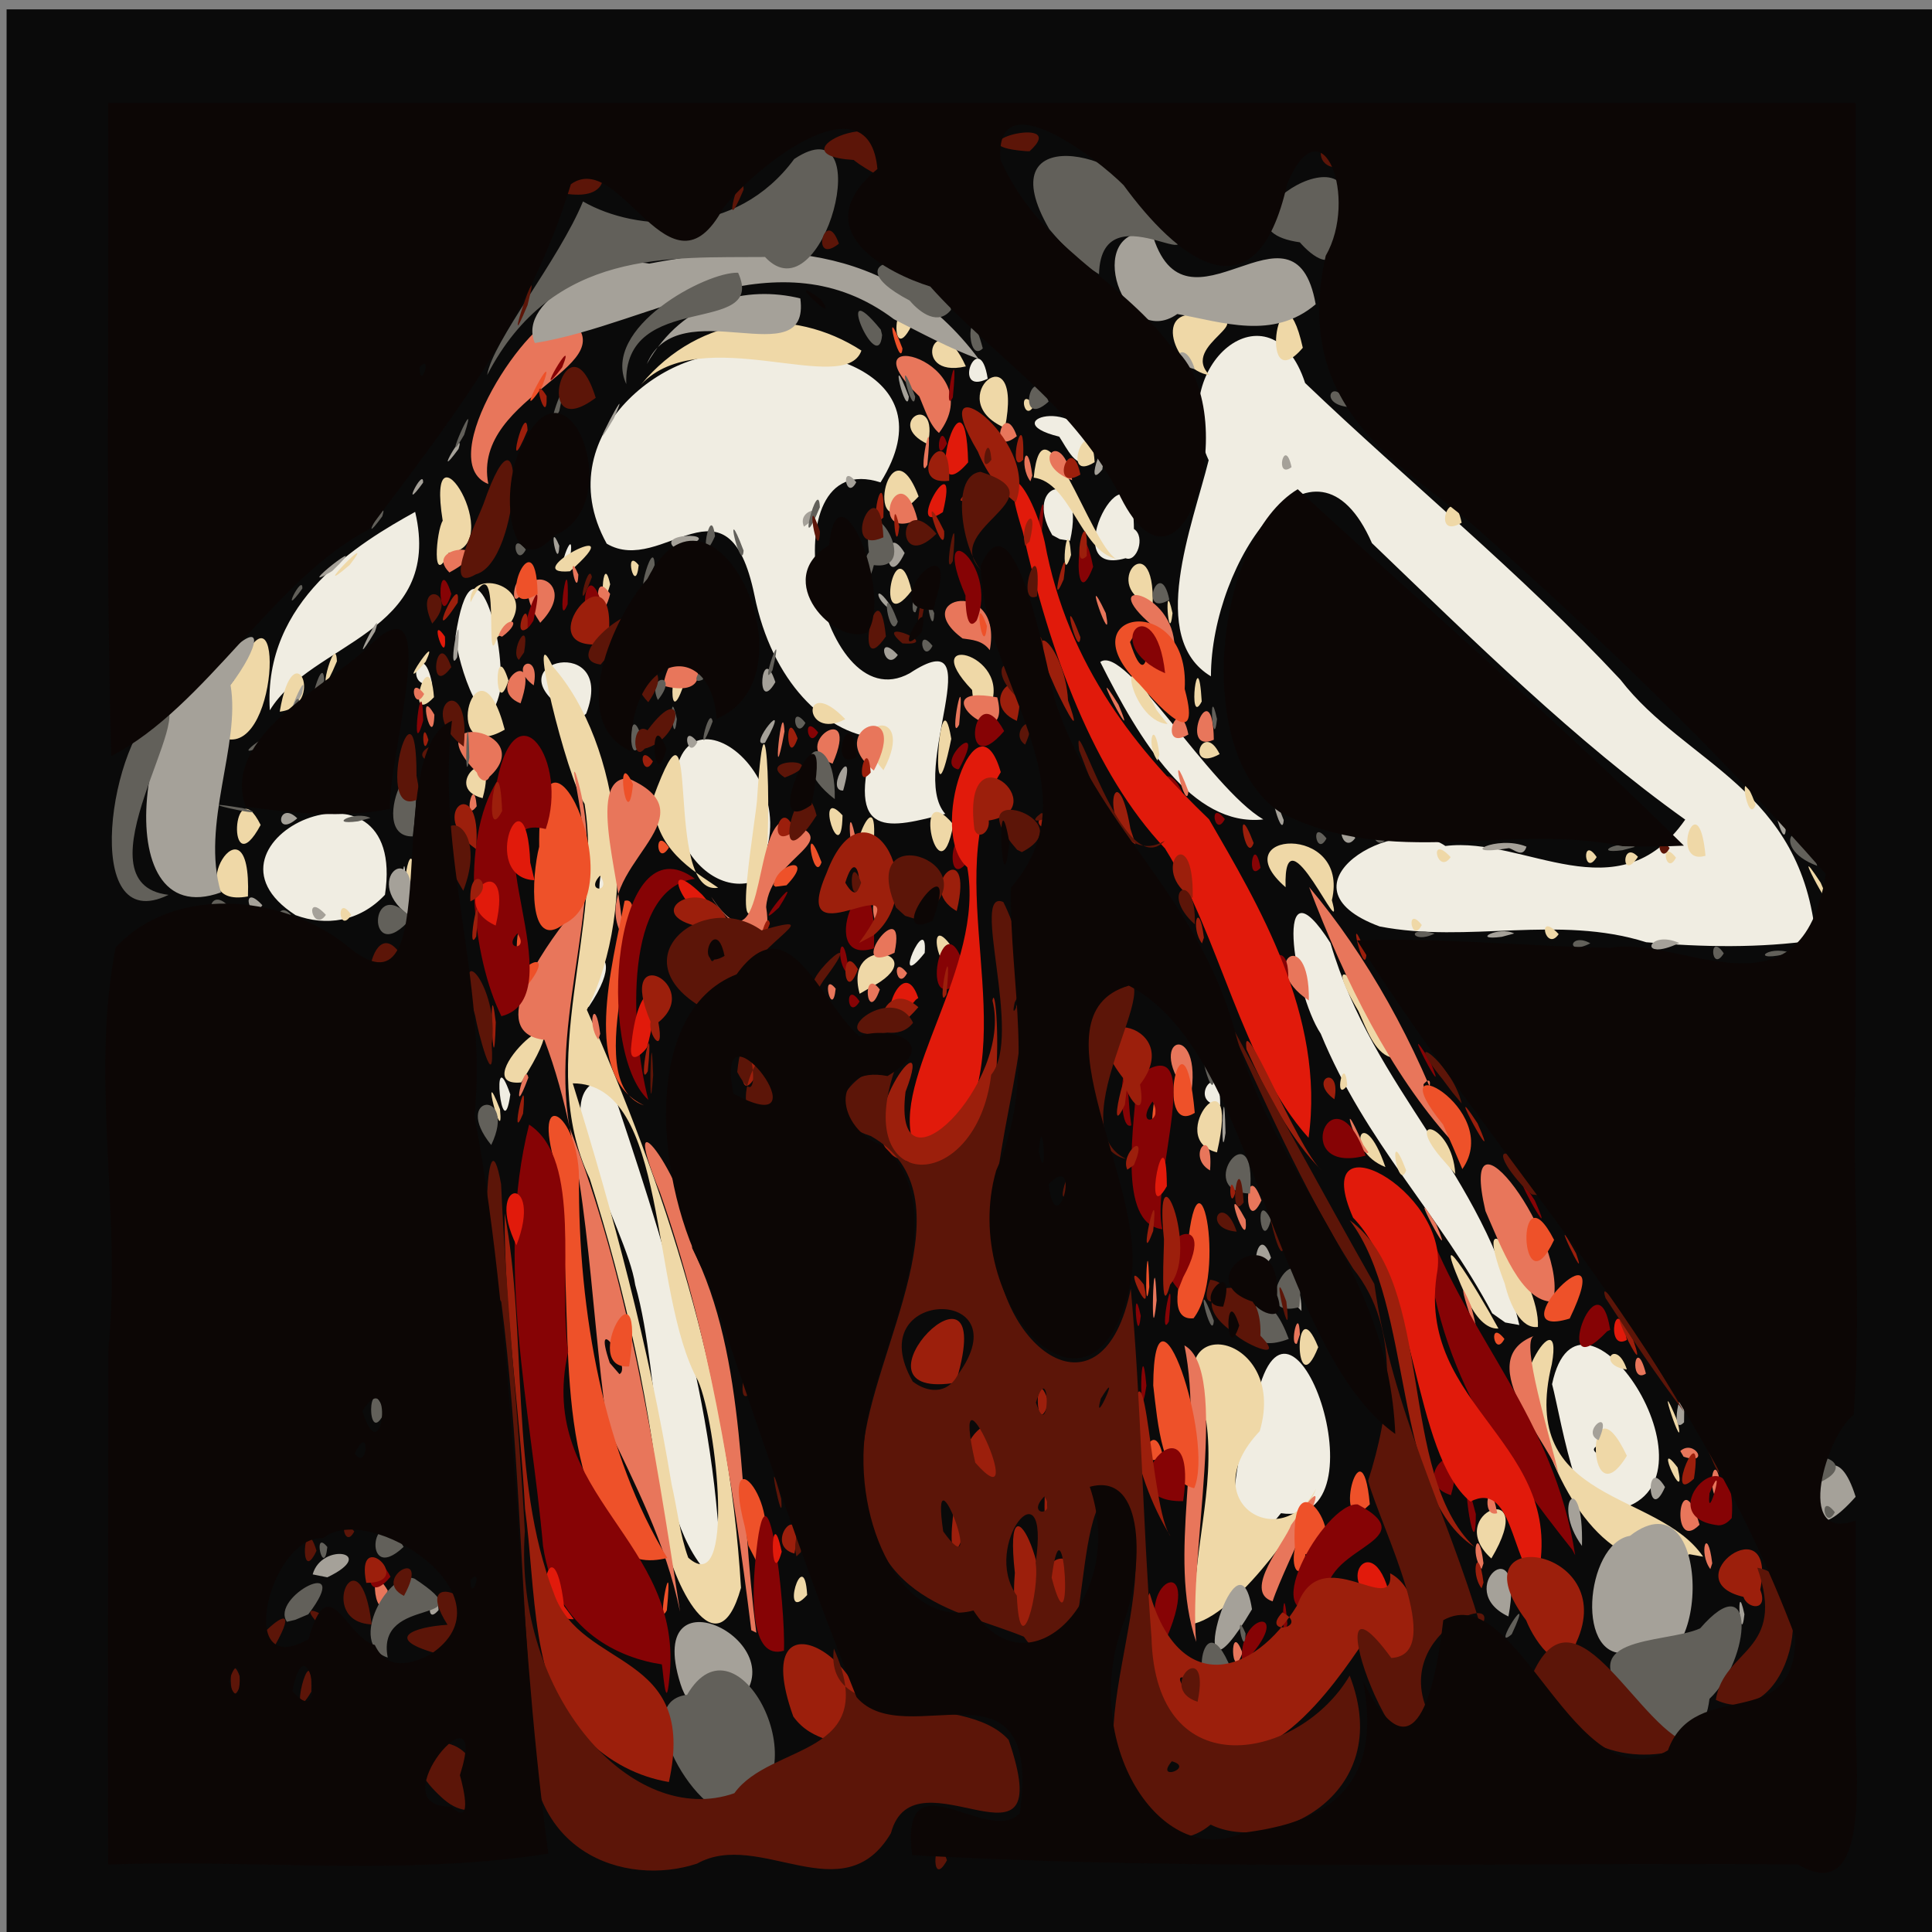 <?xml version="1.0" encoding="UTF-8" standalone="no"?>
<svg
   xmlns:dc="http://purl.org/dc/elements/1.1/"
   xmlns:cc="http://creativecommons.org/ns#"
   xmlns:rdf="http://www.w3.org/1999/02/22-rdf-syntax-ns#"
   xmlns:svg="http://www.w3.org/2000/svg"
   xmlns="http://www.w3.org/2000/svg"
   xmlns:sodipodi="http://sodipodi.sourceforge.net/DTD/sodipodi-0.dtd"
   xmlns:inkscape="http://www.inkscape.org/namespaces/inkscape"
   sodipodi:docname="demonic.svg"
   height="100%"
   width="100%"
   inkscape:version="0.48.4 r9939"
   version="1.1"
   id="svg2"
   viewBox="0 0 512 512"
   inkscape:export-filename="C:\Users\Chris\Documents\GitHub\bot-game\assets\forest_spirit.png"
   inkscape:export-xdpi="12.832031"
   inkscape:export-ydpi="12.832031">
  <rect x="0" y="0" width="512" height="512" fill="#808080" stroke="none"/>
  <sodipodi:namedview
     pagecolor="#ffffff"
     bordercolor="#666666"
     borderopacity="1"
     objecttolerance="10"
     gridtolerance="10"
     guidetolerance="10"
     inkscape:pageopacity="0"
     inkscape:pageshadow="2"
     inkscape:window-width="1185"
     inkscape:window-height="1030"
     id="namedview44"
     showgrid="false"
     inkscape:zoom="0.71191406"
     inkscape:cx="-52.479633"
     inkscape:cy="297.22234"
     inkscape:window-x="100"
     inkscape:window-y="100"
     inkscape:window-maximized="0"
     inkscape:current-layer="svg2" />
  <defs
     id="defs46">
    <linearGradient
       id="linearGradient3926">
      <stop
         id="stop3928"
         offset="0"
         style="stop-color:#ffffff;stop-opacity:0;" />
      <stop
         style="stop-color:#ffffff;stop-opacity:0.498;"
         offset="0.5"
         id="stop3934" />
      <stop
         id="stop3930"
         offset="1"
         style="stop-color:#ffffff;stop-opacity:0;" />
    </linearGradient>
    <filter
       id="filter3108"
       x="0"
       y="0"
       width="1"
       height="1"
       inkscape:label="Lightness-Contrast"
       inkscape:menu="Color"
       inkscape:menu-tooltip="Increase or decrease lightness and contrast"
       color-interpolation-filters="sRGB">
      <feFlood
         id="feFlood3110"
         result="result1"
         flood-opacity="1"
         flood-color="rgb(0,0,0)" />
      <feBlend
         id="feBlend3112"
         in2="SourceGraphic"
         mode="normal"
         result="result2" />
      <feComposite
         id="feComposite3114"
         in2="SourceGraphic"
         k2="1"
         operator="arithmetic"
         result="result3" />
      <feComposite
         id="feComposite3116"
         in2="SourceGraphic"
         operator="in" />
    </filter>
    <filter
       id="filter7264"
       inkscape:label="Fluorescence"
       inkscape:menu="Color"
       inkscape:menu-tooltip="Oversaturate colors which can be fluorescent in real world"
       x="0"
       y="0"
       width="1"
       height="1"
       color-interpolation-filters="sRGB">
      <feColorMatrix
         id="feColorMatrix7266"
         type="hueRotate"
         values="0" />
      <feColorMatrix
         id="feColorMatrix7268"
         type="saturate"
         values="1" />
      <feColorMatrix
         id="feColorMatrix7270"
         type="matrix"
         values="2 -1 0 0 0 0 2 -1 0 0 -1 0 2 0 0 0 0 0 1 0 " />
    </filter>
  </defs>
  <rect
     style="opacity:0.99;fill:#0a0a0a;fill-opacity:1;fill-rule:nonzero;stroke:none"
     id="rect3171"
     width="516.979"
     height="518.513"
     x="1.747"
     y="2.483" />
  <rect
     y="319.667"
     x="-94.752"
     height="57.983"
     width="76.368"
     id="rect3156"
     style="opacity:0.99;fill:#ffffff;fill-opacity:1;fill-rule:nonzero;stroke:none" />
  <g
     id="g7351"
     transform="matrix(-1.684,0,0,2.551,1556.481,-486.407)">
    <path
       style="fill:#f0ede2"
       d="m 810.801,355.422 c 0.438,-18.928 9.295,-36.172 17.643,-52.7 11.618,0.606 -2.812,15.364 -4.132,21.432 -4.384,10.13 -2.162,25.48 -13.511,31.268 z M 722.688,347.872 c -17.184,1.668 -1.09,-28.399 4.058,-11.268 3.051,3.72 7.277,20.718 -4.058,11.268 z m -53.432,-0.455 c -16.895,-2.963 6.487,-26.334 10.771,-12.951 -1.44,3.506 -4.798,18.415 -10.771,12.951 z m 1.525,-5.086 c 8.569,-1.939 -6.931,-2.389 0,0 z m 14.398,-14.007 c 5.775,-16.094 22.851,-24.263 29.725,-39.687 9.062,-9.402 5.902,5.083 1.53,9.419 -7.079,11.36 -18.684,18.731 -26.993,29.053 l -2.036,0.949 -2.226,0.266 z m 47.077,-22.854 c -0.085,-5.319 5.506,-0.084 0,0 z m 111.71,-1.098 c 3.152,-6.03 1.26,5.899 0,0 z m -12.316,-9.082 c -8.699,-8.552 6.793,-5.019 0,0 z m -52.894,-5.623 c -0.542,-4.706 5.555,4.614 0,0 z m -140.25,-1.326 c 2.095,-15.735 20.506,-18.277 30.765,-27.062 15.911,-11.259 33.153,-20.423 49.618,-30.815 5.274,-10.696 22.136,-1.962 15.18,8.019 2.545,6.771 9.688,18.469 -0.357,22.449 -0.012,-12 -16.24,-27.534 -25.341,-13.835 -16.063,10.178 -32.061,20.603 -49.299,28.721 10.581,9.988 25.247,1.705 37.741,2.74 7.703,-3.554 27.478,4.183 10.344,8.36 -13.931,1.781 -28.103,-1.249 -41.948,1.64 -8.891,0.517 -17.827,0.624 -26.702,-0.217 z m 225.187,-4.713 c -3.695,-16.197 32.04,-5.517 14.069,2.116 -4.704,1.157 -10.024,0.735 -14.069,-2.116 z m -3.279,-0.256 c 0.279,-7.89 0.936,4.351 0,0 z m -31.079,-0.417 c -1.103,-7.528 1.82,2.309 0,0 z m -23.123,-0.611 c -12.359,-11.195 16.009,-23.915 11.445,-5.746 -1.963,4.173 -6.971,6.48 -11.445,5.746 z m -80.741,-6.546 c 8.466,-3.285 21.719,-18.274 25.656,-16.355 -6.165,8.126 -14.465,17.179 -25.656,16.355 z m 50.048,-0.573 c 5.93,-4.389 -7.663,-20.377 5.592,-14.613 14.514,5.291 22.566,-23.658 4.595,-19.827 -11.181,-11.811 12.814,-15.058 20.909,-12.917 10.396,-2.381 32.126,7.399 22.184,19.283 -8.791,3.449 -19.071,-7.948 -23.248,5.35 -2.759,9.075 -11.187,14.238 -18.944,14.815 4.924,10.895 -2.572,9.314 -11.088,7.908 z m -20.993,-0.458 c 2.624,-2.195 1.632,2.078 0,0 z m 77.498,-9.961 c -4.847,-8.338 14.414,-5.575 3.835,-0.613 -1.011,0.77 -2.634,1.428 -3.835,0.613 z m 13.522,-2.433 c -0.806,-6.083 4.485,-16.871 7.037,-5.613 -0.176,2.584 -4.865,12.275 -7.037,5.613 z m 36.266,2.088 c -6.508,-7.079 -27.376,-7.958 -22.87,-20.611 8.813,3.231 23.963,9.216 22.87,20.611 z m -25.538,-2.741 c 1.473,-5.155 4.841,0.582 0,0 z M 834.625,248.893 c -1.235,-5.01 3.081,3.09 0,0 z m -88.792,-3.27 c 0.041,-10.454 12.847,5.246 1.309,3.04 -1.766,0.477 -3.183,-2.243 -1.309,-3.04 z m 10.053,1.23 c -2.722,-7.876 7.76,-6.218 2.796,-0.593 l -1.188,0.422 -1.608,0.17 z m -3.079,-8.396 c -0.765,-7.129 15.933,-4.223 4.776,-2.421 -1.228,1.223 -2.705,3.463 -4.776,2.421 z m 16.033,-8.442 c 1.298,-5.529 5.89,1.905 0,0 z"
       id="path7373"
       inkscape:connector-curvature="0" />
    <path
       style="fill:#efd8a7"
       d="m 736.256,359.329 c -7.375,-1.325 -18.056,-11.945 -19.094,-14.007 5.396,6.903 19.432,1.397 8.872,-5.97 -4.745,-10.585 17.302,-12.98 8.414,-1.025 -1.504,7.087 2.39,13.918 1.808,21.002 z m 71.411,-3.706 c 1.969,-21.9 12.204,-42.03 24.256,-60.047 -8.296,-10.855 -5.466,-27.595 5.389,-35.69 4.247,-5.869 -2.218,11.602 -5.028,14.294 -3.134,12.929 7.886,26.765 -0.812,38.933 -5.606,11.66 -9.813,24.019 -11.605,36.823 -1.358,5.036 -8.377,14.724 -12.199,5.687 z m 10.918,-10.75 c 3.603,-14.417 9.236,-28.237 15.555,-41.656 -15.223,7e-4 -11.974,21.678 -19.726,30.91 -2.92,4.414 -5.944,22.781 1.555,18.365 1.319,-2.369 1.725,-5.088 2.616,-7.619 z m 11.275,-63.229 c -1.981,1.836 2.461,1.73 0,0 z m -32.61,74.726 c 0.5,-5.589 4.448,3.26 0,0 z M 656.256,352.388 c 7.168,-6.973 29.217,-5.405 23.811,-19.999 -2.167,-7.891 10.195,5.13 1.376,7.323 -4.227,8.742 -13.066,15.49 -23.048,12.422 -0.713,0.085 -1.426,0.17 -2.139,0.254 z m 33.327,0.187 c -7.811,-8.655 7.864,-4.688 0,0 z m -29.312,-9.452 c 4.099,-3.573 -1.638,4.673 0,0 z m 7.985,-1.215 c 6.481,-9.037 6.559,7.114 0,0 z m -8,-3.535 c 4.143,-6.567 -1.448,4.517 0,0 z m 8,-5.43 c 1.715,-3.42 4.961,-0.424 0,0 z m 48.572,-2.32 c 3.942,-6.475 3.837,6.395 0,0 z m -34.572,-2.1 c -0.417,-5.04 11.361,-15.091 5.214,-4.489 -0.799,2.183 -2.547,4.719 -5.214,4.489 z m 6.209,0.168 c 3.387,-4.116 11.838,-13.195 4.776,-2.844 -1.107,1.514 -2.768,2.92 -4.776,2.844 z m 6.791,-16.056 c 0.482,-5.461 8.657,-6.394 1.683,-1.276 l -1.683,1.276 z m 7.733,-0.387 c 3.127,-5.411 1.288,2.501 0,0 z m 3.267,-0.334 c 3.618,-6.989 6.684,-1.769 0,0 z m 26.505,-1.527 c -3.941,-11.221 8.626,-1.42 0,0 z m 112.829,-4.471 c 3.344,-5.698 -0.67,4.562 0,0 z m -3.343,-2.794 c -11.678,-12.186 9.813,0.626 0,0 z m -129.991,0.309 c 0.467,-3.609 2.283,2.028 0,0 z m -6.743,-2.938 c -0.655,-4.919 12.969,-13.632 4.991,-4.789 -1.284,1.893 -2.532,4.26 -4.991,4.789 z m 81.981,-7.157 c -10.843,-3.662 4.232,-5.903 1.498,0.572 l -1.498,-0.572 z m -12.654,-4.607 c 4.18,-3.53 0.711,5.306 0,0 z m -95.852,-1.013 c 3.607,-2.573 2.054,1.976 0,0 z m 35.691,-3.524 c -2.903,-8.138 17.397,-7.117 7.285,-1.351 0.397,-8.789 -9.548,6.79 -7.285,1.351 z m -14.151,2.576 c 2.624,-2.195 1.632,2.078 0,0 z m 103.725,-3.411 c -1.723,-5.43 -0.61,-24.663 0.854,-9.941 -0.036,1.577 4.561,18.031 -0.854,9.941 z m 64.754,2.353 c 2.424,-2.364 2.017,2.182 0,0 z m -231.25,-3.338 c 5.954,-6.013 -4.268,6.347 0,0 z m 247.5,1.429 c -0.659,-11.652 11.441,1.386 0,0 z m -74,-0.908 c 8.904,1.055 2.306,-23.644 10.269,-9.253 -0.251,5.295 -6.214,7.404 -10.269,9.253 z m 48,-0.461 c -0.312,-6.62 2.776,1.901 0,0 z m -203.375,-2.857 c 1.076,-7.855 5.867,1.142 0,0 z m 4.646,0.194 c 2.624,-2.195 1.632,2.078 0,0 z m 5.979,-0.085 c 2.618,-1.849 2.694,2.704 0,0 z m 6.5,0.027 c 2.424,-2.364 2.017,2.182 0,0 z m 22.981,0.006 c 3.607,-2.573 2.054,1.976 0,0 z m 90.769,-1.769 c -0.728,-7.47 6.354,5.635 0,0 z m -12.5,-1.634 c 6.864,-5.395 2.26,8.392 0,0 z m 17.429,-0.941 c 4.603,-3.337 0.144,5.969 0,0 z m 91.571,1 c 4.53,-6 5.38,6.579 0,0 z m -235.267,-2.124 c 3.127,-5.411 1.288,2.501 0,0 z m 200.337,-0.657 c -2.811,-6.626 7.015,-1.195 0,0 z m -73.752,-6.166 c 1.946,-7.708 3.479,11.25 0,0 z m 10.668,3.257 c -5.675,-7.029 7.258,-5.294 0,0 z M 741.82,269.079 c 0.768,-4.152 2.211,-1.082 0.301,0.597 l -0.301,-0.597 z m -9.481,-0.066 c 2.73,-3.661 5.536,2.02 0,0 z m 112.507,-2.541 c 4.246,-10.832 10.671,4.063 0,0 z m 43.937,0.944 c -8.756,1.559 -9.295,-19.178 -1.306,-6.086 1.667,1.378 4.538,4.533 1.306,6.086 z M 742.256,264.452 c 6.496,-8.756 4.465,1.095 -1.73,1.438 l 1.73,-1.438 z m 49,0.935 c 6.914,-4.778 6.804,2.359 0,0 z m -56.094,-1.838 c 0.587,-6.716 2.297,2.928 0,0 z m 33.752,1.148 c -5.164,-5.929 11.667,-8.766 2.38,-2.341 -0.083,1.111 -0.835,2.992 -2.38,2.341 z m 111.342,-0.093 c -7.389,-0.556 -2.224,-8.654 0,0 z m -24.273,-1.5 c 0.71,-6.191 4.953,3.474 0,0 z m -39.286,-1.261 c 1.641,-5.282 2.962,5.753 0,0 z m 27.559,-0.471 c 2.331,-4.888 2.218,4.509 0,0 z m 13.029,-1.961 c -2.686,-3.816 5.413,4.191 0,0 z m 13.971,-0.039 c 0.193,-3.518 3.92,6.2 0,0 z m -25.245,-2.5 c -8.715,-4.896 4.657,-7.778 4.213,-3.632 -5.196,-6.957 -1.973,8.151 -4.213,3.632 z m -106.255,-2.5 c 1.414,-4.288 0.618,3.819 0,0 z m 3.124,-0.8 c -0.446,-8.803 8.796,-1.799 0,0 z m 37.939,-1.531 c 2.508,-7.16 6.114,5.297 0,0 z m 47.437,-0.669 c 1.294,-3.923 1.777,4.305 0,0 z m 6.327,-1.351 c -10.672,-6.2 8.681,0.495 0,0 z m 34.673,-0.649 c -4.925,-4.222 7.054,3.967 0,0 z m -120.579,-0.661 c 4,-1.538 11.488,-17.842 12.927,-8.417 -5.733,0.436 -7.492,7.631 -12.927,8.417 z m 75.086,0.673 c 2.447,-1.996 0.536,3.355 0,0 z m 29.89,-1.279 c -9.617,-0.507 3.785,-14.943 0.955,-3.331 1.007,1.005 1.807,7.205 -0.955,3.331 z m -97.928,0.217 c 0.623,-5.209 1.918,3.968 0,0 z m -61.469,-3.343 c 1.466,-4.723 5.071,1.975 0,0 z m 85.46,-2.733 c 4.831,-8.514 9.235,6.549 0,0 z m -27.704,-3.561 c 0.577,-6.134 5.768,2.393 0,0 z m 26.259,-1.872 c -1.912,-5.642 7.085,-2.191 0,0 z m -12.143,-1.691 c -3.111,-10.311 10.355,-2.955 0,0 z m -4.602,-2.354 c 2.624,-2.195 1.632,2.078 0,0 z m 17.729,-1.896 c 3.468,-6.056 0.282,2.623 0,0 z m 44.142,-0.246 c -9.47,-6.662 -32.087,1.329 -34.682,-3.533 10.829,-4.644 25.339,-3.923 34.682,3.533 z m -89.476,-0.985 c 4.892,-3.189 -8.947,-5.811 0.757,-6.102 8.495,-1.415 4.836,5.621 -0.757,6.102 z m 38.358,-0.904 c 4.618,-6.832 9.169,1.39 0,0 z m -53.025,-1.936 c 3.45,-10.211 7.455,5.771 0,0 z m 61.632,-2.214 c 2.607,-4.75 3.54,4.479 0,0 z"
       id="path7371"
       inkscape:connector-curvature="0" />
    <path
       style="fill:#e8765b;fill-opacity:1"
       d="m 728.756,362.372 c 2.105,-3.733 1.821,3.454 0,0 z m 7.275,-1.132 c 1.284,-9.042 -5.342,-28.208 1.852,-30.797 -3.2,10.47 2.818,21.719 -1.852,30.797 z m 69.219,-0.951 c 2.737,-13.399 1.351,-28.518 10.106,-39.964 -0.325,-6.03 12.549,-17.829 5.073,-5.798 -7.55,14.136 -11.462,29.848 -14.386,45.505 l -0.605,0.196 -0.187,0.061 0,-1e-5 z m 12.007,-2.176 c 4.012,-17.279 8.253,-34.885 17.383,-50.293 3.248,-12.292 -6.645,-24.947 -0.972,-36.776 1.525,-1.982 -4.554,11.164 1.003,14.792 4.118,3.442 13.367,12.11 3.933,12.862 -7.011,12.192 -6.986,26.634 -9.874,40.044 -4.324,6.073 -9.23,12.179 -11.473,19.37 z m 11.057,-25.848 c 3.01,-5.859 -3.611,0.488 -1.52,1.161 l 1.52,-1.161 z m -104.308,24.764 c -1.945,-3.952 -12.222,-16.664 -2.916,-7.941 0.979,1.806 7.745,6.915 2.916,7.941 z M 863.256,355.904 c 3.626,-4.073 1.55,5.045 0,0 z m -208.436,-2.825 c 0.768,-4.152 2.211,-1.082 0.301,0.597 l -0.301,-0.597 z m 36,0 c 0.768,-4.152 2.211,-1.082 0.301,0.597 l -0.301,-0.597 z m -34.002,-4.008 c 3.128,-7.162 4.823,3.226 0,0 z m 31.84,-1.199 c 1.206,-4.485 2.758,0.571 0,0 z m -35.263,-2.167 c 0.744,-5.117 2.671,-0.513 0.42,0.937 l -0.42,-0.937 z m 25.384,-1.387 c 1.783,-4.868 6.189,-14.185 4.134,-14.854 10.243,2.622 -3.321,11.601 -4.134,14.854 z m -19.444,-2.319 c -4.308,0.979 -1.647,-1.869 0.516,-0.586 l -0.516,0.586 z m 5.921,-8.628 c 1.676,-4.264 2.743,1.196 0,0 z m 77,-7.608 c 0.452,-7.726 1.063,6.664 0,0 z m -22.541,3.541 c 0.15,-3.189 1.708,1.24 0.472,0.962 l -0.472,-0.962 z m -26.959,-2.933 c 3.97,-6.174 -3.01,7.709 0,0 z m -12.85,-0.465 c -2.704,-6.214 15.148,-22.263 10.605,-9.427 -2.458,3.691 -5.583,9.434 -10.605,9.427 z m 18.35,-8.035 c 5.644,-5.991 -3.714,5.817 0,0 z m 30,-0.5 c 4.235,-5.177 -0.566,4.069 0,0 z m -2.5,-2 c 2.731,-4.922 2.908,4.098 0,0 z m 8.095,-3.105 c -0.625,-5.075 3.966,-1.508 0,0 z m -24.111,-2.668 c 4.628,-6.91 0.404,1.752 -0.811,0.783 l 0.458,-0.442 0.353,-0.341 z m -13.71,-0.544 c 5.459,-10.099 13.223,-19.152 22.229,-26.228 -5.728,9.979 -12.898,19.36 -22.229,26.228 z m 4.227,-5.742 c -2.208,-1.627 -0.136,2.727 0,0 z m 36.667,1.392 c -2.249,-8.371 8.002,-6.287 0,0 z m 104.206,-2.083 c 0.597,-1.969 2.958,5.233 0,0 z m -11.308,-4.543 c 0.768,-4.152 2.211,-1.082 0.301,0.597 l -0.301,-0.597 z m -111.522,-3.467 c -0.165,-8.26 8.495,-3.709 0,0 z m 67.516,-1.147 c 2.962,-2.542 2.086,3.94 0,0 z m 6.949,-0.082 c 2.447,-1.996 0.536,3.355 0,0 z m -11.236,-1.616 c 2.624,-2.195 1.632,2.078 0,0 z m 1.979,-2.113 c -2.134,-6.698 8.41,2.669 0,0 z m 42.962,-1.887 c 5.466,-6.873 -15.14,-12.113 -1.118,-16.221 7.234,-0.188 0.336,12.218 1.118,16.221 z m -22.763,-2.863 c -0.563,-5.41 -13.602,-7.011 -2.563,-8.898 4.713,1.341 2.701,16.196 11.203,7.831 -1.601,1.958 -10.226,7.853 -8.64,1.066 z m -17.949,0.468 c 2.102,-3.204 0.757,3.66 0,0 z m -12.421,-7.417 c -1.103,-7.528 1.82,2.309 0,0 z m 16.421,-0.583 c 1.414,-4.288 0.618,3.819 0,0 z m 59.5,-2.941 c 0.467,-3.609 2.283,2.028 0,0 z m -112,-1.559 c 3.468,-6.056 0.282,2.623 0,0 z m 110,-1.5 c -8.102,-4.904 12.134,-7.215 1.966,-0.434 -0.26,0.71 -1.486,1.204 -1.966,0.434 z m -60.5,-0.65 c -6.211,-7.792 8.354,-4.374 0,0 z m 6.5,-0.71 c -4.661,-7.011 7.245,-1.853 0,0 z m -60,-2.486 c 0.152,-7.446 5.843,1.653 0,0 z m 67.564,-0.862 c 0.338,-4.263 2.17,7.679 0,0 z m -63.564,0.314 c 1.466,-4.723 5.071,1.975 0,0 z m 36.079,-1.024 c -1.103,-7.528 1.82,2.309 0,0 z m -25.079,-2.083 c 5.644,-5.991 -3.714,5.817 0,0 z m 19.079,-0.75 c 13.054,-1.635 -2.613,6.816 0,0 z m 88.579,1.801 c 2.88,-3.315 0.198,4.103 0,0 z m -13.558,-1.178 c -3.466,-6.69 6.116,-1.601 0,0 z m -22.445,-1.829 c -11.158,1.945 -2.157,-7.715 0,0 z m 37.616,0.853 c 2.624,-2.195 1.632,2.078 0,0 z m -118.095,-4.821 c 0.048,-6.031 12.763,-7.472 3.459,-2.267 -0.784,0.516 -6.172,8.283 -3.459,2.267 z m 100.855,3.925 c -1.188,-3.783 4.382,-2.113 0,0 z m -94.031,-2 c 3.468,-6.056 0.282,2.623 0,0 z m 22.259,-1.653 c -2.197,-7.66 13.119,-5.564 4.286,-1.219 -1.44,0.143 -3.128,0.18 -4.286,1.219 z m 76.741,-1.406 c -3.634,-1.779 -0.701,-2.32 0.568,-0.12 l -0.568,0.12 z m -95,-2.441 c 4.136,-5.73 -1.364,4.549 0,0 z m 89,1 c -7.589,-5.192 6.899,-6.75 0,0 z m -11,-3 c 3.272,-3.137 1.717,4.524 0,0 z m 14,0.059 c 0.467,-3.609 2.283,2.028 0,0 z m -9,-2.059 c 1.94,-3.079 0.178,2.965 0,0 z m 20.298,-0.226 c -9.21,-3.305 4.545,-2.997 0,0 z m -73.671,-5.481 c 2.75,-7.15 8.346,2.447 0,0 z m 67.543,-3.707 c 2.801,-9.391 -23.47,-12.394 -11.93,-17.601 5.364,-0.219 20.874,15.255 11.93,17.601 z m -91.881,-0.398 c 1.623,-5.843 7.138,-1.73 0,0 z m 6.275,-0.482 c 0.768,-4.152 2.211,-1.082 0.301,0.597 l -0.301,-0.597 z m 16.515,-1.124 c -1.103,-7.528 1.82,2.309 0,0 z m -14.079,-2.967 c 2.135,-4.059 4.676,2.438 0,0 z m 12.25,-0.335 c -8.505,-7.43 15.485,-11.635 3.096,-3.796 -0.868,1.344 -1.618,2.978 -3.096,3.796 z"
       id="path7369"
       inkscape:connector-curvature="0" />
    <path
       style="fill:#a5a199"
       d="m 809.519,368.257 c -13.099,-6.116 13.873,-15.524 7.655,-2.619 -1.212,2.578 -5.19,5.047 -7.655,2.619 z m -141.93,-5.951 c -12.502,5.56 -13.372,-18.99 0.188,-12.081 7.058,0.771 8.814,13.511 -0.188,12.081 z m 59.662,-4.452 c 2.321,-9.894 11.957,13.304 0,0 z m -77.495,0.519 c 1.414,-4.288 0.618,3.819 0,0 z m 37.14,0.226 c -2.776,-9.569 8.968,-2.781 0,0 z m 168.36,-0.667 c 0.501,-4.269 2.853,2.219 0,0 z m 17.508,-3.4 c -8.179,-2.583 0.877,-3.711 2.306,-0.303 l -2.306,0.303 z M 675.323,351.272 c -0.314,-8.296 4.999,-4.55 0,0 z m -43.067,-5.104 c 5.118,-10.8 12.54,9.354 0,0 z m 30,-1.01 c 3.258,-3.557 2.74,4.155 0,0 z m 10.446,-4.873 c -2.51,-3.746 3.013,-0.856 0,0 z m -13.446,-1.854 c -0.312,-6.62 2.776,1.901 0,0 z m 60.21,-11.566 c -0.116,-4.476 4.863,-3.184 0,0 z m 4.79,-5.525 c 2.227,-4.456 3.942,3.739 0,0 z m 7.158,-12.969 c 0.279,-7.89 0.936,4.351 0,0 z m -94.651,-19.989 c 2.447,-1.996 0.536,3.355 0,0 z m 23.243,0.256 c 5.03,-1.477 6.62,2.065 0,0 z m 25.978,-0.99 c 2.368,-0.818 7.014,0.792 1.959,0.347 l -1.959,-0.347 z m -50.649,-2.406 c 0.217,-3.987 4.349,-2.643 0,0 z m 224.644,0.517 c -2.609,-8.578 8.12,-4.02 0,0 z m 13.008,-0.045 c 3.608,-2.572 2.054,1.976 0,0 z m 10,-1 c 3.608,-2.572 2.054,1.976 0,0 z m 6.519,-1.335 c 3.199,-7.042 -3.138,-15.36 -1.511,-21.528 -4.509,-3.912 -5.622,-7.261 0.745,-3.064 13.424,2.296 19.39,29.024 0.766,24.593 l 0,0 z m -205.456,-4.752 c 4.703,-1.282 11.381,1.098 2.766,0.155 -0.851,0.129 -2.18,1.072 -2.766,-0.155 z m -40.794,-1.757 c 3.468,-6.056 0.282,2.623 0,0 z m 67.731,0.844 c 3.607,-2.573 2.054,1.976 0,0 z m 11.269,-1.844 c 3.468,-6.056 0.282,2.623 0,0 z m 155.238,-0.187 c 3.073,-1.984 3.703,2.164 0,0 z m -85.903,-2.88 c -2.42,-5.678 3.131,0.051 0,0 z m 12.288,-4.971 c -4.687,-5.597 3.105,0.658 0,0 z m 10.647,-0.066 c 2.624,-2.195 1.632,2.078 0,0 z m 62.229,-5.021 c -1.422,-3.868 4.699,6.133 0,0 z m -74.5,-1.209 c 2.22,-4.483 3.223,3.674 0,0 z m 50.079,-2.583 c -1.103,-7.528 1.82,2.309 0,0 z m -69.348,-0.239 c 3.607,-2.573 2.054,1.976 0,0 z m 82.269,-2.433 c -1.831,-3.632 5.097,5.576 0,0 z m -81.189,-2.624 c 2.68,-2.642 2.591,-0.681 0.028,0.35 l -0.028,-0.35 z m 87.93,-3.66 c -7.294,-4.649 7.092,2.837 0,0 z m -90.086,-1.876 c 3.631,-3.963 3.4,4.727 0,0 z m 36.053,-0.448 c -9.913,-1.672 3.806,-1.881 0,0 z m 18.293,-0.302 c 1.94,-3.079 0.178,2.965 0,0 z m -38.497,-1.989 c -5.239,-2.392 1.352,-2.063 0,0 z m 59.938,-4.566 c -0.152,-1.748 3.809,3.504 0,0 z m -68.17,-0.049 c 2.624,-2.195 1.632,2.078 0,0 z m -68.502,-1.564 c 1.088,-3.346 2.767,1.353 0,0 z m 29.774,0.238 c -1.203,-5.418 3.297,2.733 0,0 z m 101.318,-2.128 c -1.237,-2.574 4.368,3.925 0,0 z m -24.456,-3.191 c -3.61,-5.429 5.466,6.099 0,0 z m -46.405,-2.25 c 3.468,-6.056 0.282,2.623 0,0 z m 41.231,-3.379 c -4.912,-7.796 -25.813,1.386 -24.156,-6.819 8.331,-1.351 18.376,0.109 24.156,6.819 z m -86.231,0.529 c 1.672,-3.557 4.835,-0.713 0,0 z m 34,-1.051 c 14.146,-12.505 34.264,-12.125 51.858,-9.912 6.021,-0.84 21.01,3.667 17.992,8.253 -18.654,-1.997 -38.246,-11.53 -56.514,-2.475 -4.412,1.478 -8.804,3.048 -13.335,4.134 z m -53.029,-5.687 c 3.361,-12.408 20.552,4.724 25.781,-7.456 11.155,-0.677 4.42,12.389 -4.001,8.467 -7.183,0.85 -15.066,2.739 -21.781,-1.011 z"
       id="path7367"
       inkscape:connector-curvature="0" />
    <path
       style="fill:#ee5129;fill-opacity:1"
       d="m 819.335,357.956 c -1.103,-7.528 1.82,2.309 0,0 z m -100.495,-5.833 c -8.701,0.498 2.605,-11.964 1.667,-0.619 0.784,2.617 -1.302,3.431 -1.667,0.619 z m 86.401,0.75 c -5.393,-5.043 6.006,-14.293 1.833,-3.623 l -0.569,1.997 -1.265,1.626 z m 14.015,-0.349 c 9.852,-10.586 14.085,-25.366 13.904,-39.608 0.186,-6.653 7.481,-9.548 3.69,-1.145 -3.528,12.73 1.214,28.602 -9.163,38.793 -2.132,2.389 -5.501,2.43 -8.431,1.959 z M 708.709,346.955 c 1.289,-9.433 6.331,4.169 0,0 z m 27.636,-1.678 c -3.244,-5.034 6.32,-23.807 6.446,-10.679 -0.718,4.035 -1.386,9.93 -6.446,10.679 z m 4.91,-3.298 c 1.466,-4.723 5.071,1.975 0,0 z m 84.015,-9.357 c -2.806,-12.431 8.045,0.416 0,0 z m -137.744,-2.854 c 2.624,-2.195 1.632,2.078 0,0 z m 48.922,-2.146 c -5.46,-4.633 -0.553,-20.318 1.119,-6.16 1.123,1.916 3.017,6.453 -1.119,6.16 z m -59.193,0.029 c -8.236,-11.275 12.26,2.481 0,0 z m 66.158,-3.279 c 0.279,-7.89 0.936,4.351 0,0 z m -63.704,-4.892 c 6.136,-7.872 5.463,7.708 0,0 z m 14.437,-7.358 c -6.702,-6.343 13.808,-13.335 3.043,-4.632 -1.045,1.523 -2.052,3.073 -3.043,4.632 z m 48.305,-5.25 c -0.773,-7.61 1.475,3.489 0,0 z m -6.195,-0.59 c 1.722,-12.644 6.624,2.753 0,0 z m 86.676,-0.779 c 10.804,-2.368 -2.23,-22.234 3.053,-21.245 1.968,6.767 6.792,18.229 -3.053,21.245 z m 19.059,-11.897 c -6.323,-4.899 1.257,-3.079 1.973,0.512 l -1.973,-0.512 z m 0.344,-4.65 c -1.103,-7.528 1.82,2.309 0,0 z m -6.85,-2.308 c -11.357,-3.617 4.225,-25.422 3.938,-8.016 1.202,3.057 1.831,10.985 -3.938,8.016 z m -34.979,-4.006 c -4.662,-3.176 1.561,-2.37 2.028,0.001 l -0.3,0.146 -1.728,-0.147 z m -5.517,-2.393 c 3.127,-5.411 1.288,2.501 0,0 z m 24.017,-1.538 c 2.424,-2.364 2.017,2.182 0,0 z m 5.655,-6.57 c 3.033,-4.399 0.878,5.818 0,0 z m 15.309,-1.386 c -1.185,-8.106 7.135,2.278 0,0 z m -102.129,-8.508 c -0.919,-10.324 19.014,-8.163 7.14,-0.515 -1.937,1.404 -10.199,7.885 -7.14,0.515 z m 8.603,-4.873 c -3.656,-4.561 -3.438,7.132 0,0 z m 22.514,-1.667 c 2.394,-4.418 0.548,3.914 0,0 z m 70.711,-3.333 c 0.281,-8.781 7.46,3.108 0,0 z m -0.663,-21.47 c -3.113,-5.462 5.312,5.06 0,0 z m -56.75,-4.03 c 3.468,-6.056 0.282,2.623 0,0 z"
       id="path7365"
       inkscape:connector-curvature="0" />
    <path
       style="fill:#860305;fill-opacity:1"
       d="m 732.256,366.872 c 1.865,-5.804 1.876,4.482 0,0 z m 86.69,-1.826 c -2.496,-14.368 21.054,-18.918 15.921,-33.947 1.656,-7.533 -2.338,-19.96 6.145,-23.598 5.42,14.172 -0.275,29.474 -2.192,43.773 -2.017,8.992 -12.456,11.7 -18.68,12.299 -0.151,0.053 -0.648,5.505 -1.193,1.473 z m -90.19,-1.44 c -9.103,-6.253 1.146,-5.656 0,0 z m 72.154,-1.449 c -0.331,-4.256 2.708,-22.474 4.508,-9.227 0.464,3.356 0.876,10.278 -4.508,9.227 z m -60.258,-1.376 c -6.142,-9.574 5.987,-5.627 0.436,0.769 l -0.436,-0.769 z m -18.968,-1.41 c 0.758,-6.294 1.042,3.548 0,0 z m -6.577,-1.75 c 3.225,-6.271 -16.088,-6.564 -4.505,-10.662 5.152,-0.347 17.186,13.545 4.505,10.662 z m 147.717,-3.152 c 3.601,-4.629 5.029,4.048 0,0 z m -186.433,-2.233 c 3.323,-14.258 16.8,-22.442 23.577,-34.757 -0.739,14.815 -12.535,25.371 -23.107,34.177 l -0.401,0.495 -0.069,0.086 0,0 z m 15.636,-4.276 c 3.157,-8.164 0.02,6.877 0,0 z m -40.272,0.411 c -1.156,-9.812 13.561,-0.097 2.098,0.759 -0.808,0.003 -1.465,-0.275 -2.098,-0.759 z m 3.5,-2.559 c -2.802,-4.381 0.528,3.71 0,0 z m 82.829,0.809 c -2.708,-12.456 13.58,0.171 0,0 z m -42.142,-0.623 c -3.35,-7.717 7.474,-1.563 0,0 z m 47.923,-11.377 c 0.919,-6.632 1.249,5.678 0,0 z m -72.989,-5.792 c 1.988,-8.319 9.627,6.502 0.486,0.149 l -0.486,-0.149 0,0 z m 69.457,-0.875 c -1.103,-7.528 1.82,2.309 0,0 z m 4.421,-0.583 c 1.414,-4.288 0.618,3.819 0,0 z m -6.667,-4 c -6.579,-8.024 7.665,-3.897 0.74,1.237 -0.247,-0.412 -0.493,-0.825 -0.74,-1.237 z m 3.268,-5 c 1.983,-5.045 -7.372,-21.358 3.983,-15.885 0.295,4.729 3.328,15.288 -3.983,15.885 z m 1.554,-13.269 c -1.998,2.244 2.935,2.771 0,0 z m -60.156,10.269 c 5.954,-6.013 -4.268,6.346 0,0 z m 26.621,-4.645 c 5.104,-9.568 12.255,2.138 0,0 z m 37.105,-4.355 c 0.941,-9.819 2.386,2.04 -0.235,1.21 l 0.121,-0.625 0.114,-0.585 z m 75.774,-1.437 c 2.987,-7.695 3.715,-22.024 -7.338,-22.964 12.768,-6.249 15.793,17.821 7.338,22.964 z m -123,-4.063 c 5.644,-5.991 -3.714,5.817 0,0 z m 23,-5 c -3.522,-11.024 7.444,-4.399 0.498,0.618 l -0.498,-0.618 z m 123.116,0.372 c -12.143,-2.069 5.905,-21.528 -6.982,-19.447 -3.649,-7.019 4.624,-14.977 7.688,-4.95 5.84,6.1 3.912,18.294 -0.706,24.397 z m -2.512,-8.601 c -1.981,1.836 2.461,1.73 0,0 z m -53.854,7.067 c 2.424,-2.364 2.017,2.182 0,0 z m -16.75,-2.838 c 3.608,-9.53 8.238,6.438 0,0 z m 18.564,-0.793 c 0.768,-4.152 2.211,-1.082 0.301,0.597 l -0.301,-0.597 z m -4.07,-1.885 c -0.627,-13.277 10.228,2.105 0,0 z m 14.948,-4.24 c -4.818,-5.039 5.399,3.411 0,0 z m -75.787,-4.127 c 1.123,-3.851 2.376,1.762 0,0 z m 45.344,-1.396 c 3.425,-5.301 4.813,5.304 0,0 z m -39.729,-3.663 c 2.624,-2.195 1.632,2.078 0,0 z m 6.592,-2.635 c 3.055,-4.649 6.212,1.24 0,0 z m 35.218,-2.61 c -4.701,-5.812 4.128,-0.498 0.162,0.081 l -0.162,-0.081 z m -7.079,-3.901 c 4.905,-6.028 7.232,5.595 0,0 z m 29.269,0.146 c 2.624,-2.195 1.632,2.078 0,0 z m 62.158,-1.229 c 0.167,-6.354 2.158,4.984 0,0 z m -116.756,-4.927 c 1.482,-9.238 10.804,-3.076 0,0 z m 99.406,-5.458 c -2.549,-7.689 3.722,3.841 0,0 z m -69.758,-0.031 c -3.605,-5.867 7.587,-11.487 1.765,-2.585 0.011,0.794 -0.106,4.002 -1.765,2.585 z m 58.744,-1.171 c 2.991,-7.107 4.672,3.834 0,0 z m 5.63,-0.522 c -0.329,-7.118 2.009,3.288 0,0 z m 18.305,-1.057 c 2.331,-4.888 2.218,4.509 0,0 z m -101,-2.819 c 2.429,-8.154 3.603,6.23 0,0 z m 8.079,-3.598 c -1.103,-7.528 1.82,2.309 0,0 z m 14.921,-9.191 c 1.249,-2.746 2.076,2.586 0,0 z m -0.921,-4.809 c -1.103,-7.528 1.82,2.309 0,0 z m 61.48,-3.115 c -2.605,-4.272 5.174,4.481 0,0 z"
       id="path7363"
       inkscape:connector-curvature="0" />
    <path
       style="fill:#62605a"
       d="m 807.756,378.593 c -12.992,-3.198 0.426,-20.857 8.393,-11.856 10.131,0.837 -3.644,14.93 -8.393,11.856 z M 655.257,367.158 c -6.597,-4.167 -7.375,-14.046 1.471,-7.321 5.548,1.669 21.882,0.584 9.813,8.464 -3.113,3.053 -10.179,4.887 -11.284,-1.144 z m 75.244,-3.04 c 5.191,-8.594 7.156,5.937 0,0 z m 132.755,-1.246 c 2.013,-6.716 -15.852,-3.126 -4.222,-8.197 3.9,-1.054 10.743,6.778 4.222,8.197 z m -176.886,-2.429 c -4.01,-5.664 3.587,2.067 0,0 z m 41.886,-0.071 c 1.94,-3.079 0.178,2.965 0,0 z m 147.5,-2 c -7.339,-6.376 6.115,-1.807 3.363,0.78 l -1.319,-0.206 -2.044,-0.573 z m -15,-7.002 c 4.818,-5.717 6.908,4.306 0,0 z m 12.007,0.014 c 2.447,-1.996 0.536,3.355 0,0 z m -237.236,-3.616 c 2.624,-2.195 1.632,2.078 0,0 z m 5.438,-2.392 c -13.828,-2.517 2.738,-6.049 0,0 z m 222.791,-8.004 c 2.731,-4.922 2.908,4.098 0,0 z m -142.289,-7.606 c 5.251,-9.372 11.017,2.839 0,0 z m 11.789,-1.893 c 3.468,-6.056 0.282,2.623 0,0 z m -13.443,-1.408 c -1.582,-9.852 9.218,1.668 0,0 z m 4.443,-9.092 c 2.753,-3.461 1.579,3.884 0,0 z m 3.311,-2.71 c -1.206,-9.128 9.165,-0.163 0,0 z m 119.405,-5.04 c -4.285,-5.907 6.428,-5.228 0,0 z m -113.717,-6.75 c 3.468,-6.056 0.282,2.623 0,0 z m 62,-8.5 c 1.94,-3.079 0.178,2.965 0,0 z m -152.768,-4.715 c 3.753,-0.866 6.808,1.156 0,0 z m 10.518,0.052 c 2.424,-2.364 2.017,2.182 0,0 z m -17.291,-1.404 c -2.16,-5.968 2.32,2.547 0,0 z m 38.291,0.361 c 3.243,-1.205 4.026,1.383 0,0 z m 24.5,-1.011 c 4.724,-0.874 3.564,1.178 0,0 z m 161.052,-1.604 c 6.8,-4.975 7.175,5.556 0,0 z m 18.948,-0.369 c 2.618,-1.849 2.694,2.704 0,0 z m 9.988,-0.998 c 3.073,-1.984 3.703,2.164 0,0 z m 9.262,-1.051 c 14.994,-1.149 -5.309,-19.618 1.182,-19.677 7.95,3.09 12.932,24.251 -1.182,19.677 z M 638.311,280.623 c 2.385,-6.36 8.246,-2.036 0,0 z m 28.672,-1.972 c 2.368,-0.818 7.014,0.792 1.959,0.347 l -1.959,-0.347 z m 192.351,-1.087 c -3.017,-14.316 8.219,0.107 0,0 z m -153.348,0.153 c 3.607,-2.573 2.054,1.976 0,0 z m 9.54,0.052 c 2.624,-2.195 1.632,2.078 0,0 z M 865.984,275.651 c 2.368,-0.818 7.014,0.792 1.959,0.347 l -1.959,-0.347 z m 20.051,-1.019 c 10.492,-1.144 -4.188,1.055 -1.144,0.229 l 0.624,-0.125 0.519,-0.104 z m -93.128,-0.941 c -0.206,-8.406 9.102,-4.61 0,0 z m 57.507,-4.318 c 0.279,-7.89 0.936,4.351 0,0 z m 33.585,-0.914 c -6.286,-3.514 4.627,1.211 0,0 z m -60.742,-1.086 c 2.331,-4.888 2.218,4.509 0,0 z m -11.128,-1.75 c 0.597,-1.969 2.958,5.233 0,0 z m -79.372,-0.25 c 1.414,-4.288 0.618,3.819 0,0 z m 64.771,0.396 c 2.624,-2.195 1.632,2.078 0,0 z m 20.229,-0.396 c 1.414,-4.288 0.618,3.819 0,0 z m 59.372,-1.75 c 0.597,-1.969 2.958,5.233 0,0 z m -56.385,-0.229 c -3.543,-2.883 1.908,-2.708 0,0 z m -7.041,-2.108 c -4.719,-5.303 3.743,1.046 0,0 z m 59.554,0.087 c 0.193,-3.518 3.92,6.2 0,0 z m -70.541,-1.067 c -2.16,-5.968 2.32,2.547 0,0 z m -25.188,-2.538 c 2.624,-2.195 1.632,2.078 0,0 z m 49.749,-0.872 c -1.558,-4.618 3.056,3.718 0,0 z m -44.287,-1.648 c 3.127,-5.411 1.288,2.501 0,0 z m -5.733,-0.876 c 1.94,-3.079 0.178,2.965 0,0 z m 2.459,-1.067 c 0.15,-3.189 1.708,1.24 0.472,0.962 l -0.472,-0.962 z m 7.541,0.067 c 2.331,-4.888 2.218,4.509 0,0 z m -47,-0.393 c 1.466,-4.723 5.071,1.975 0,0 z m 136.441,-1.162 c -0.152,-1.748 3.809,3.504 0,0 z m -89.936,-2.439 c -8.327,0.737 2.323,-9.863 0.775,-1.333 1.486,1.177 0.286,4.341 -0.775,1.333 z m 34.494,-0.006 c 0.193,-3.518 3.92,6.2 0,0 z m -29.92,-0.95 c -3.308,-4.528 3.135,0.014 0.25,0.07 l -0.25,-0.07 z m 15.92,-0.55 c 3.468,-6.056 0.282,2.623 0,0 z m 34.271,-0.104 c 2.624,-2.195 1.632,2.078 0,0 z M 811.756,246.373 c 0.724,-3.976 2.85,4.199 0,0 z m 52.361,-2.059 c -1.237,-2.574 4.368,3.925 0,0 z M 795.256,243.373 c 0.193,-3.518 3.92,6.2 0,0 z m 55.98,-7.524 c -2.672,-5.403 4.113,4.692 0,0 z M 836.256,233.373 c -1.785,-5.458 3.088,3.839 0,0 z m -124,-0.43 c 1.715,-3.42 4.961,-0.424 0,0 z m 47,-0.547 c 2.66,-4.919 5.348,3.181 0,0 z m 21,-0.523 c 3.468,-6.056 0.282,2.623 0,0 z m 45.462,-1.296 c 0.572,-9.946 -22.225,-4.821 -17.6,-11.569 4.979,-0.145 21.646,5.721 17.6,11.569 z m 21.892,-0.94 c -10.333,-13.17 -28.674,-12.169 -43.727,-12.266 -9.131,6.499 -18.119,-16.118 -4.592,-10.18 9.114,8.185 24.814,7.611 33.238,4.411 3.798,6.099 14.24,14.51 15.081,18.035 z m -77.996,-2.764 c 2.384,-6.052 2.805,1.791 0,0 z m 16.051,-1.95 c 7.831,-6.344 0.422,5.102 -0.206,0.558 l 0.206,-0.558 z m -11.05,-2.065 c 1.679,-7.039 20.3,-5.732 6.51,-0.965 -1.73,1.352 -4.543,2.619 -6.51,0.965 z m -23.29,-3.695 c -0.36,-9.613 -21.08,2.591 -8.519,-6.971 4.351,-6.03 26.17,-8.905 16.348,2.282 -2.39,1.893 -4.998,3.538 -7.829,4.689 z m -37.488,-3.922 c -7.91,-13.429 22.964,-0.984 5.884,0.605 -1.805,1.375 -5.836,3.595 -5.884,-0.605 z"
       id="path7361"
       inkscape:connector-curvature="0" />
    <path
       style="fill:#e11a0b"
       d="m 835.506,357.521 c 1.767,-9.849 6.253,1.502 -1.527,1.361 0.509,-0.454 1.018,-0.907 1.527,-1.361 z m -130.25,-0.105 c 2.515,-9.31 10.75,-1.321 0,0 z m -22.779,-2.277 c -5.51,-14.565 19.437,-18.105 15.578,-32.546 -1.64,-8.361 20.424,-16.137 13.288,-5.424 -10.031,6.8 -9.38,24.561 -18.462,29.497 -6.568,-2.233 -6.439,6.004 -10.404,8.473 z m 118.779,-3.266 c 1.865,-5.804 1.876,4.482 0,0 z m -133,-22 c 1.603,-5.572 3.586,1.343 0,0 z m 174.75,-9.832 c -4.365,-7.435 5.151,-6.978 0,0 z m -102.357,-6.139 c 0.073,-8.574 4.081,4.7 0,0 z m 33.301,-5.183 c -10.888,-10.331 2.688,-27.043 -7.165,-37.832 3.781,-8.649 11.654,6.218 5.272,9.882 -2.864,10.412 12.284,21.974 8.411,28.854 -2.225,0.173 -4.353,-0.562 -6.517,-0.904 z m -55.601,0.154 c -2.696,-12.695 8.114,-24.45 15.663,-33.089 10.985,-6.98 22.195,-15.694 25.854,-28.8 2.124,-6.101 7.709,-9.843 3.463,-1.08 -4.269,12.679 -11.2,25.106 -22.384,32.904 -8.68,9.162 -12.149,22.444 -22.596,30.064 z m 104.083,-9.426 c -2.982,-7.269 1.603,-7.303 2.548,0.202 0.086,1.767 -2.151,0.255 -2.548,-0.202 z m -42.667,-5.094 c 2.925,-5.712 8.157,6.445 0.375,0.172 l -0.375,-0.172 z m 66.505,-7.53 c -3.192,-8.816 8.612,-2.609 0,0 z m -32.514,-3.191 c 8.073,-5.159 1.036,4.327 -1.156,0.894 0.385,-0.298 0.771,-0.596 1.156,-0.894 z m 27.074,-3.348 c 0.611,-10.516 8.337,1.563 -0.672,1.834 l 0.672,-1.834 z M 854.256,256.813 c 2.765,-2.663 -0.36,3.555 0,0 z m -78.362,-12.941 c -2.853,-7.791 6.509,2.928 0,0 z m -3.972,-5.167 c 0.408,-11.822 7.818,6.003 0,0 z"
       id="path7359"
       inkscape:connector-curvature="0" />
    <path
       style="fill:#9c1f0c"
       d="m 819.014,375.797 c -4.594,-13.699 13.804,-11.546 18.095,-19.585 7.051,-11.971 4.136,-27.006 7.752,-39.496 0.092,10.213 -2.409,20.454 -3.208,30.698 -1.72,8.277 -0.88,18.964 -9.351,23.72 -3.94,2.651 -8.589,4.142 -13.288,4.663 z m -30.725,-2.607 c -4.138,-9.931 18.844,-18.357 11.149,-4.201 -3.075,2.825 -7.632,2.282 -11.149,4.201 z m -53.033,-1.618 c -10.883,5.208 -23.2,-8.155 -26.337,-11.084 -7.01,10.546 -11.379,-3.66 -3.408,-6.374 -0.705,4.718 10.847,-3.509 14.596,3.298 7.03,7.531 18.617,9.415 23.258,-1.259 4.365,5.999 0.537,17.477 -8.11,15.419 z m 1.649,-4.674 c 4.868,-3.784 -2.686,-1.169 0,0 z m -14.449,-8.726 c -4.533,1.625 3.61,2.497 0,0 z m -46.239,3.128 c -7.048,-10.082 19.567,-12.548 7.888,-2.298 -1.374,2.308 -5.962,6.585 -7.888,2.298 z m 85.757,-0.678 c -5.434,-3.995 4.698,-18.993 2.592,-6.555 0.306,2.268 0.297,5.992 -2.592,6.555 z m -5.996,-1.861 c -5.686,-9.267 10.004,-7.128 0,0 z m -108.707,-2.948 c -2.717,-8.982 13.854,-0.978 2.645,0.749 -0.635,1.277 -3.979,1.541 -2.645,-0.749 z m 43.549,-0.734 c 0.768,-4.152 2.211,-1.082 0.301,0.597 l -0.301,-0.597 z m 175.816,0.028 c -7.967,0.037 1.836,-6.015 0,0 z m -94.38,-5.676 c 1.056,-11.614 4.512,8.912 0,0 z m 27,2.632 c -1.872,-6.294 5.263,-0.921 0,0 z m -107,-0.684 c 12.28,-7.717 6.039,-27.372 19.615,-33.946 -10.251,8.912 -6.504,28.327 -19.615,33.946 l 0,0 z m 47.809,-1.107 c 3.206,-2.677 3.885,-22.95 6.236,-11.653 -0.939,4.367 -3.19,8.405 -6.236,11.653 z m 19.348,-2.9 c 0.279,-7.89 0.936,4.351 0,0 z m -101.712,-3.087 c -1.671,-7.242 4.927,3.091 0,0 z m 109.804,0.425 c -5.331,-13.119 13.282,-1.229 0,0 z m -8.25,-8.338 c 2.331,-4.888 2.218,4.509 0,0 z m 14.458,-2.421 c -6.668,-15.059 18.475,1.984 0.761,0.424 l -0.556,-0.31 -0.205,-0.114 z m -106.465,-4.071 c 6.045,-6.748 -2.965,5.698 0,0 z m 72.88,-5.758 c -4.671,-3.675 2.623,-15.418 0.977,-4.729 -0.075,0.587 0.726,8.874 -0.977,4.729 z m 4.143,0 c 4.099,-3.573 -1.638,4.673 0,0 z m -68.015,-3.25 c 4.976,-5.937 -2.282,4.235 0,0 z m 66.546,-2.322 c -1.077,-6.768 2.76,4.92 0,0 z m -12.943,-4.012 c 1.144,-2.629 1.002,2.314 0,0 z m -13.603,-2.259 c 3.983,-2.367 12.692,-17.111 11.867,-12.613 -3.283,4.76 -6.991,9.393 -11.867,12.613 z m 29.574,-0.575 c -2.476,-3.833 2.247,-1.22 1.043,0.479 l -1.043,-0.479 z m 29.479,-0.768 c -10.24,3.315 -7.964,-19.469 -7.219,-16.311 -3.283,8.494 15.872,21.228 13.682,9.466 -5.408,-9.297 11.363,5.737 -0.263,7.226 -1.949,0.819 -4.429,1.004 -6.199,-0.38 z m -83.553,-3.564 c 5.954,-6.013 -4.268,6.346 0,0 z m 150.207,-1.011 c -0.828,-5.745 2.33,3.812 0,0 z m -97.097,-3.026 c -7.814,-6.679 12.346,-8.833 2.66,-0.663 -0.248,1.792 -3.793,4.986 -2.66,0.663 z m 2.39,2.096 c -1.81,-8.698 3.554,5.013 0,0 z m -32.969,-0.559 c -1.188,-3.783 4.382,-2.113 0,0 z m 90.639,-2.917 c 1.965,-8.133 4.625,5.948 0,0 z m 17.409,5.7e-4 c -1.103,-7.528 1.82,2.309 0,0 z m 23.921,-5.083 c 1.213,-6.698 0.369,8.439 0,0 z m -25.589,0 c -7.254,-3.836 6.828,-8.693 1.226,-0.049 0.476,1.234 -2.254,3.787 -1.226,0.049 z m -40.911,-1.568 c 6.604,-3.863 8.634,6.591 0,0 z m -16.041,0.001 c -2.16,-5.968 2.32,2.547 0,0 z m 11.62,-1.35 c -1.103,-7.528 1.82,2.309 0,0 z m 13.921,-2.601 c 2.885,-3.196 2.363,4.161 0,0 z m -80,-1.482 c 3.468,-6.056 0.282,2.623 0,0 z m 25.564,-1.793 c 0.768,-4.152 2.211,-1.082 0.301,0.597 l -0.301,-0.597 z m 51.995,-0.239 c -9.348,-5.175 1.397,-16.994 7.394,-6.457 6.553,9.936 -15.631,-2.322 -5.11,7.256 -0.761,-0.266 -1.523,-0.532 -2.284,-0.799 z m 4.441,-5.468 c -2.361,-5.09 -3.377,3.866 0,0 z m 58.079,5.583 c -1.103,-7.528 1.82,2.309 0,0 z m -46.207,-1.333 c 0.597,-1.969 2.958,5.233 0,0 z m 6.531,-0.094 c 3.338,-5.507 14.797,-0.837 4.152,0.468 -1.326,0.451 -3.028,0.515 -4.152,-0.468 z m -35.939,-1.213 c -2.987,-8.223 6.941,-2.566 0,0 z m -37.135,-1.361 c -0.284,-8.554 7.195,-2.862 0,0 z m 113.67,0.359 c -4.61,-1.453 0.272,-4.431 0,0 z M 726.989,278.248 c 3.127,-5.411 1.288,2.501 0,0 z m 122.377,0.624 c -1.152,-8.293 8.154,-3.717 0,0 z m -102.984,-2.104 c 2.135,-8.246 5.191,-0.904 -0.817,1.623 0.272,-0.541 0.545,-1.082 0.817,-1.623 z m 22.294,-0.855 c -10.747,-1.142 4.381,-9.983 2.257,0.911 -0.595,1.18 -2.469,0.302 -2.257,-0.911 z m -8.754,0.792 c -5.588,-3.155 3.721,-1.071 0,0 z m 39.333,0.283 c 2.135,-4.059 4.676,2.438 0,0 z m 46,-2.058 c 0.52,-8.529 3.32,4.172 0,0 z m -58,-4 c 0.501,-4.269 2.853,2.219 0,0 z m 34.271,-1.163 c 2.624,-2.195 1.632,2.078 0,0 z m -22.771,-2.396 c 2.105,-3.733 1.821,3.454 0,0 z m 58.103,0.167 c 1.144,-2.629 1.002,2.314 0,0 z m -100.662,-4.092 c 0.513,-6.036 7.595,-9.504 2.332,-1.812 -0.594,1.004 -5.16,7.065 -2.332,1.812 z m 8.059,2.116 c -2.595,-7.416 7.054,-2.049 0,0 z m -10,-8.691 c 3.468,-6.056 0.282,2.623 0,0 z m 74.183,-0.579 c -0.886,-9.204 12.839,1.885 1.57,1.316 -0.754,-0.13 -1.062,-0.851 -1.57,-1.316 z m 12.817,-0.362 c -0.277,-3.992 2.627,1.338 0,0 z m 11,-2.645 c -0.717,-3.666 5.585,5.583 0,0 z m -95.362,-2.414 c -1.199,-5.642 2.742,4.186 0,0 z m -3.638,-2.441 c -0.312,-6.62 2.776,1.901 0,0 z m 9,-1.5 c -1.607,-4.251 1.706,-1.988 0.676,0.425 l -0.676,-0.425 z m 13.441,-1.091 c 4.578,-6.128 -0.298,3.872 0,0 z m 7.059,-0.468 c 1.414,-4.288 0.618,3.819 0,0 z m 2.5,-0.941 c -0.312,-6.62 2.776,1.901 0,0 z m -20.813,-1.559 c -4.05,-6.618 15.059,-15.398 5.946,-5.281 -1.408,2.299 -3.559,4.072 -5.946,5.281 z m 6.813,-0.459 c -5.253,-3.66 6.128,1.559 0,0 z m 3.654,-1.792 c -0.322,-7.233 7.535,0.61 0,0 z m -20.654,-0.642 c 1.466,-4.723 5.071,1.975 0,0 z m 9,-1.548 c -0.312,-6.62 2.776,1.901 0,0 z m 78,-3.059 c 0.193,-3.518 3.92,6.2 0,0 z m -3,-3.559 c 2.767,-2.925 -0.168,3.699 0,0 z m -3.729,-0.045 c 2.624,-2.195 1.632,2.078 0,0 z"
       id="path7357"
       inkscape:connector-curvature="0" />
    <path
       style="fill:#5c1508"
       d="m 775.256,383.931 c 1.952,-4.019 2.856,3.443 0,0 z m 8.812,-2.826 c -3.674,-9.075 -26.652,5.974 -18.521,-9.687 7.205,-5.308 29.151,-0.945 27.503,-9.475 -7.611,11.337 9.933,9.737 15.662,15.018 15.96,3.698 34.732,-10.053 32.973,-27.18 0.972,-11.918 2.933,-24.036 3.735,-36.095 2.393,-8.797 3.512,9.061 -0.034,12.229 -2.701,13.927 -3.028,28.421 -4.762,42.635 2.266,14.789 -14.915,18.159 -26.034,15.727 -9.846,-3.633 -23.006,5.213 -30.521,-3.171 z m -50.312,-0.882 c -9.339,3.09 -29.323,-2.806 -21.879,-15.481 7.825,8.797 30.566,11.822 31.188,-3.945 1.391,-11.922 1.659,-24.936 3.262,-36.246 4.359,14.28 21.208,6.334 21.456,-5.568 0.673,-11.606 -9.563,-23.898 -1.399,-34.604 5.3,-1.498 -3.159,13.875 1.91,17.947 2.308,12.601 22.411,12.608 14.948,-0.943 5.766,-0.329 13.92,5.248 3.991,7.306 -16.303,6.103 -0.07,22.262 1.243,32.725 1.054,15.519 -14.521,16.37 -25.317,19.282 -12.057,11.013 -6.381,-15.159 -14.701,-15.14 -9.928,9.215 9.865,27.486 -5.312,35.25 -2.992,1.31 -6.562,0.986 -9.391,-0.583 z m 6.104,-6.58 c -3.662,0.663 2.792,2.159 0,0 z m 24.396,-17.206 c 5.713,-5.261 -5.365,-14.137 -2.951,-3.415 -0.714,2.753 2.44,11.027 2.951,3.415 z m -5.478,-1.868 c -1.901,-9.648 -3.613,9.118 0,0 z m 17.064,-4.806 c 2.205,-9.778 -7.069,6.509 0,0 z m -15.924,-3.64 c -2.12,2.142 3.102,2.087 0,0 z m 10.879,-3.5 c 4.415,-12.735 -9.111,6.806 0,0 z m -19.752,-6.649 c -3.544,-3.846 1.416,3.424 0,0 z m 10.211,0.399 c -2.331,-4.888 -2.218,4.509 0,0 z m 19.384,-2.181 c 8.477,-9.755 -17.428,-10.052 -7.118,-0.718 1.73,2.151 4.925,1.84 7.118,0.718 z m -16.039,-39.362 c -3.271,-4.364 1.061,3.306 0,0 z m 86.322,83.876 c -7.117,-9.419 16.439,-8.834 3.807,-1.282 -1.149,0.704 -2.452,1.198 -3.807,1.282 z m -193.226,-6.788 c 8.328,-0.866 18.394,-17.381 25.314,-7.456 -5.079,8.439 -16.576,9.823 -25.314,7.456 z m 40.101,-1.414 c 10.277,-9.383 -10.735,-15.084 -6.564,-10.8 5.336,-11.989 14.007,-22.578 16.763,-35.638 7.829,-9.12 18.187,-21.684 24.206,-28.927 -6.616,9.392 -12.887,19.032 -20.895,27.348 -7.651,6.273 -5.714,15.076 -2.332,22.021 -2.141,5.069 -12.452,18.088 -3.648,18.403 13.67,-12.344 -2.81,18 -7.531,7.593 z m -43.542,-3.239 c -11.672,3.576 -17.027,-12.545 -6.524,-13.731 -4.65,8.801 5.29,8.403 6.524,13.731 z m 81.556,0.197 c -2.199,-7.082 6.714,-1.432 0,0 z m 139.473,-1.051 c -0.295,-6.694 4.143,4.73 0,0 z m 10.971,-1.039 c 2.331,-4.888 2.218,4.509 0,0 z m -5.25,-3.758 c -6.825,-8.027 10.565,4.085 2.265,1.058 l -2.265,-1.058 z m -28.475,-1.298 c -8.227,-2.618 7.88,-7.71 1.32,-0.853 5.386,0.227 10.003,1.415 2.057,2.917 -1.349,-0.064 -2.891,-0.664 -3.378,-2.064 z m 14.996,1.452 c 2.624,-2.195 1.632,2.078 0,0 z m -1.738,-2.343 c 1.862,-10.088 8.979,-0.256 0,0 z m 8.467,-0.12 c -6.842,1.143 4.787,-3.42 0,0 z m -13.553,-2.847 c -4.494,-5.455 5.348,-1.749 0,0 z m -62.447,-4.526 c -1.607,-4.251 1.706,-1.988 0.676,0.425 l -0.676,-0.425 z m 76.211,-0.158 c 2.057,-4.523 2.795,3.956 0,0 z m -17.94,-0.006 c 2.624,-2.195 1.632,2.078 0,0 z m 12,-2 c 2.624,-2.195 1.632,2.078 0,0 z m -67.191,-3.395 c 2.768,-6.766 -0.498,4.07 0,0 z m -147.08,-4 c 4.972,-6.766 -2.368,5.028 0,0 z m 5,-5.038 c 2.855,-3.311 14.186,-15.475 12.357,-11.822 -3.985,4.077 -8.059,8.073 -12.357,11.822 z m 147,-1.903 c -0.312,-6.62 2.776,1.901 0,0 z m -80.326,-6.002 c -0.538,-8.205 14.147,-4.76 4.208,-0.321 -0.867,0.918 -8.638,3.333 -4.208,0.321 z m 7.901,-5.815 c -5.616,0.55 2.706,4.801 0,0 z m -11.983,2.258 c 2.933,-5.418 -1.177,6.329 0,0 z m 0.387,-7.47 c 5.892,-10.801 -0.514,8.538 0,0 z m 7.427,0.22 c 2.128,-4.289 5.759,-0.312 0,0 z m -47.405,-3.794 c 3.635,-5.586 9.261,-5.737 1.818,-0.538 l -0.851,0.464 -0.967,0.074 z m 46.306,0.758 c 0.635,-6.515 2.659,2.375 0,0 z m 27.237,-1.145 c -1.203,-5.418 3.297,2.733 0,0 z m -8.736,-3.372 c 12.08,-3.878 -11.484,-23.069 4.469,-17.62 3.136,4.776 2.541,16.772 -4.469,17.62 z M 694.256,305.304 c 1.525,-4.312 10.087,-8.219 2.886,-2.414 l -1.41,1.246 -1.476,1.168 z m 105.507,-2.367 c 2.96,-10.185 13.531,7.867 1.557,2.128 -0.869,-0.247 -1.929,-1.065 -1.557,-2.128 z m 8.493,-0.898 c -1.271,-8.222 -4.93,6.112 0,0 z m 13.232,0.333 c 0.376,-7.792 0.761,6.967 0,0 z m 25.418,-3.25 c -1.405,-5.84 6.535,-12.074 2.584,-2.911 -0.344,1.435 -3.141,8.546 -2.584,2.911 z m -66.319,-2.196 c 3.248,-4.528 15.39,2.266 4.043,1.017 -1.395,0.088 -2.929,-0.068 -4.043,-1.017 z m 27.626,-2.804 c -1.365,-5.107 -15.477,-9.001 -3.781,-6.799 9.226,-4.368 23.272,3.218 8.377,8.374 -1.639,0.07 -3.436,-0.33 -4.595,-1.575 z m 4.535,-4.739 c -2.447,-1.996 -0.536,3.355 0,0 z m -18.053,3.153 c -8.031,-6.99 5.103,1.016 0.633,0.668 l -0.438,-0.462 -0.195,-0.206 0,0 z m 66.214,-2.378 c 5.616,-6.22 8.001,9.392 0.52,1.013 l -0.52,-1.013 z M 736.256,286.695 c -0.328,-5.889 5.873,-3.489 0,0 z m 43.756,-0.516 c -13.492,-5.358 9.778,-11.195 3.252,-1.218 l -1.423,0.85 -1.829,0.369 z m 71.36,-2.973 c -5.105,-8.738 8.786,-9.372 0,0 z m -62.616,-0.833 c 2.105,-3.733 1.821,3.454 0,0 z m -25.288,-3.181 c -10.157,-3.415 10.843,-7.776 0.744,-0.242 l -0.605,0.197 -0.139,0.045 0,0 z m -3.028,-4.036 c -4.324,-0.066 3.487,1.751 0,0 z m -98.912,3.612 c 2.624,-2.195 1.632,2.078 0,0 z m 79.452,-0.747 c 6.611,4.576 14.602,-14.992 13.464,-9.397 -2.731,4.771 -6.815,11.967 -13.464,9.397 z m 54.787,-2.638 c 2.623,-6.746 8.185,8.383 0,0 z m 62.963,-4.128 c -0.038,-12.041 7.165,5.184 -0.504,2.351 l 0.075,-0.774 0.429,-1.577 z m -57.95,0.192 c -8.142,-2.076 5.008,-2.141 0,0 z m 22.046,-2.999 c -6.139,-1.056 -6.599,-7.395 -0.454,-1.912 2.54,-1.03 2.434,3.504 0.454,1.912 z m 34.097,1.257 c -5.588,-3.155 3.721,-1.071 0,0 z m -93.967,-1.674 c -2.825,-4.125 2.98,-1.382 0,0 z m 88.336,0.205 c -1.275,-8.456 8.041,-3.883 0,0 z m -29.035,-4.616 c -5.392,-5.068 5.364,-3.558 0,0 z m -57.983,-0.548 c -0.294,-5.32 5.52,-3.388 0,0 z m 65.482,-3.363 c -14.567,-10.962 8.437,-0.724 0,0 z m -16.914,-0.696 c 1.298,-5.529 5.89,1.905 0,0 z m 40.416,0.966 c 2.325,-4.547 3.925,3.512 0,0 z m -92.969,-1.107 c -1.188,-3.783 4.382,-2.113 0,0 z m 81.512,-0.431 c -1.026,-3.973 2.389,-0.051 0.815,0.78 l -0.815,-0.78 z m -59.543,-0.93 c -6.812,0.313 5.135,-2.893 0,0 z m 2.606,-0.723 c 1.255,-8.066 5.443,5.24 0,0 z m 71.394,-1.334 c -4.623,-3.366 3.292,-4.72 0,0 z m -77.436,-1.789 c 0.338,-4.263 2.17,7.679 0,0 z m -17.735,-1.043 c -0.884,-7.61 3.754,1.092 0,0 z m 70.043,-2 c 0.597,-1.969 2.958,5.233 0,0 z m 18.267,-0.283 c -7.27,-1.292 -8.041,-20.378 -1.193,-7.289 0.781,1.409 6.818,9.478 1.193,7.289 z m -80.139,-0.064 c 8.371,-4.581 -12.669,-7.816 0.699,-10.586 5.2,0.377 2.547,9.164 -0.699,10.586 z m 5.079,-1.319 c -1.103,-7.528 1.82,2.309 0,0 z m 14.921,-0.552 c 3.289,-2.981 2.273,4.425 0,0 z m -12.346,-2.281 c 6.122,-4.771 6.694,4.376 0,0 z m 8.346,0.372 c 0.482,-7.822 7.309,2.137 0,0 z m 9.981,-0.6 c 2.553,-5.141 0.274,3.794 0,0 z m -26.981,-7.464 c 0.467,-3.609 2.283,2.028 0,0 z m 62.269,-6.432 c 4.397,-9.332 10.511,5.2 0,0 z m 10.731,-9.627 c -2.763,-7.161 4.577,7.249 0,0 z m -49,-6.383 c 2.135,-4.059 4.676,2.438 0,0 z m 15,-5.617 c 0.193,-3.518 3.92,6.2 0,0 z m 28.079,0.417 c -12.703,1.302 -1.325,-9.675 0,0 z M 711.256,207.172 c 2.399,-6.228 9.478,1.33 1.429,0.95 -0.563,1.161 -3.011,0.977 -1.429,-0.95 z m 74.897,1.7 c -7.307,-8.91 18.495,-2.194 3.784,-1.58 -1.216,0.639 -2.497,1.108 -3.784,1.58 z m -23.897,-2.487 c -6.808,-4.049 13.256,-0.65 0.578,-0.01 l -0.578,0.01 z"
       id="path7355"
       inkscape:connector-curvature="0" />
    <path
       style="fill:#0c0605"
       d="m 632.256,366.504 c 0,-5.956 0,-11.912 0,-17.868 9.858,2.389 4.434,-9.056 0.304,-10.978 -1.289,-11.945 0.294,-23.98 -0.304,-35.978 0,-33.436 0,-66.871 0,-100.307 91.667,0 183.333,0 275,0 -0.183,22.616 0.451,45.244 -0.484,67.851 -15.028,-5.145 -25.557,-18.396 -40.573,-23.566 -11.904,-10.59 -24.971,-21.073 -31.764,-35.847 -7.859,-3.723 -15.624,12.674 -23.963,2.49 -5.85,-4.881 -23.012,-13.377 -24.274,-4.073 11.687,6.434 -1.808,10.879 -8.313,12.21 -9.781,7.22 -21.595,11.694 -29.468,21.212 -10.368,14.832 -20.683,-9.193 -8.17,-15.223 8.292,-7.135 20.213,-9.865 26.582,-19.134 0.958,-8.454 -15.441,-0.022 -19.375,2.62 -8.284,7.485 -20.815,14.447 -25.748,-0.159 -5.593,-8.679 -11.217,1.586 -6.055,7.49 5.612,16.487 -13.324,22.081 -24.127,28.504 -18.726,11.028 -37.187,22.642 -54.568,35.722 3.822,15.81 22.865,6.332 33.894,7.667 13.289,-0.145 26.567,-1.083 39.86,-0.764 -22.957,24.086 -52.155,42.877 -68.949,72.342 -0.077,10.324 15.746,4.014 20.035,11.793 14.677,5.713 23.488,-17.908 35.355,-13.521 1.513,8.857 5.18,16.257 12.643,6.292 -3.84,12.71 9.311,14.969 18.827,15.786 12.989,3.933 25.98,-9.396 18.783,-21.93 -3.046,-5.344 -3.553,-15.64 5.378,-14.004 -5.994,11.482 9.645,21.726 18.301,12.845 10.823,1.953 19.154,-8.905 16.961,-19.008 -2.339,-9.005 -14.307,-22.445 -2.712,-29.291 7.31,-1.624 8.585,-8.413 -0.731,-7.22 -8.818,-3.494 -0.209,-5.291 4.463,-4.129 6.38,-3.786 11.169,-13.838 19.297,-6.438 15.302,3.949 12.705,22.075 4.618,31.581 -7.596,14.609 -14.945,29.494 -23.494,43.508 -7.729,5.957 -29.316,-5.102 -25.693,12.049 4.912,3.538 18.943,-6.273 16.934,4.362 -46.443,1.699 -92.923,0.725 -139.383,0.971 -10.828,4.213 -9.35,-7.837 -9.086,-14.628 0,-1.076 0,-2.153 0,-3.229 z m 176.592,-62.208 c 3.209,-10.48 -13.844,4.111 -1.83,0.593 l 1.83,-0.593 z M 858.256,228.813 c -2.18,-1.503 -0.036,2.605 0,0 z m -20.154,153.809 c 5.148,-25.142 4.581,-51.21 11.496,-76.029 -2.089,-13.895 6.143,-27.149 3.551,-41.042 11.512,3.172 0.26,32.515 16.633,23.307 10.508,-5.473 27.456,-6.115 36.295,0.257 4.028,13.586 -0.962,27.731 1.129,41.552 0.021,17.901 0.156,35.803 0.05,53.705 -23.082,-0.559 -46.237,1.23 -69.259,-1.132 l 0.105,-0.618 -2.3e-4,0 -3e-5,0 z m 15.154,-4.275 c 11.881,0.19 -6.35,-13.563 -1.354,-3.259 -0.679,1.559 -1.977,5.435 1.354,3.259 z m 25,-12.007 c -2.261,-7.684 -5.807,4.576 0,0 z m 10,-0.969 c -2.331,-4.888 -2.218,4.509 0,0 z m -22.97,-3.809 c 4.534,-0.713 7.259,-8.17 10.426,-0.604 11.867,4.421 5.944,-10.858 -2.262,-10.482 -7.236,-3.978 -30.663,6.138 -16.781,12.116 2.713,0.893 6.644,1.753 8.617,-1.03 z m -15.03,-6.75 c -2.18,-1.503 -0.036,2.605 0,0 z m 18.188,-13.124 c -2.426,-3.469 -2.098,1.964 0,0 z m -1.188,-4.424 c -4.923,-5.127 -3.285,6.822 0,0 z m -162.555,2.375 c 1.119,-17.704 19.422,-26.638 25.397,-42.255 6.147,-14.077 21.797,-20.845 28.219,-34.084 1.564,-4.533 6.524,-21.695 11.601,-13.864 -0.161,11.857 -18.321,23.17 -4.726,33.447 0.261,10.077 -4.12,20.009 2.315,29.386 5.994,13.731 -15.333,29.067 -21.069,11.9 -3.414,-9.911 16.079,-28.044 0.192,-31.101 -13.301,4.533 -18.564,18.995 -25.71,29.854 -4.1,6.575 -9.017,13.356 -16.22,16.717 z m 54.555,-25.958 c -5.398,-3.613 -1.181,6.521 0,0 z m 1.541,-3.377 c -0.625,-5.078 -1.395,4.364 0,0 z m -31.541,18.067 c 2.331,-4.888 2.218,4.509 0,0 z m -5.955,-3.134 c -0.557,-8.597 14.367,-1.603 3.854,0.659 -0.947,1.215 -5.571,2.412 -3.854,-0.659 z m 8.48,1.175 c -2.525,-5.714 5.541,-0.008 0,0 z m 78.474,-36.434 c 1.466,-4.723 5.071,1.975 0,0 z m -32.733,-3.632 c -4.979,-9.192 8.635,2.561 0,0 z m -12.08,-8.225 c 2.126,-7.744 1.184,8.099 0,0 z m -106.163,0.405 c 19.876,-12.961 40.513,-24.692 60.775,-37.028 12.927,5.133 16.764,27.304 2.829,33.533 -17.417,6.027 -36.057,1.053 -53.955,3.551 -3.216,0.05 -6.434,0.045 -9.648,-0.056 z m 137.292,-4.239 c -4.214,-13.845 9.374,4.362 0,0 z m 66.351,0.418 c 0.243,-5.679 -8.762,-24.829 3.605,-16.71 6.013,3.834 23.053,9.203 19.088,16.473 -7.536,0.679 -15.157,1.235 -22.693,0.237 z m -73.479,-5.396 c 0.917,-6.316 4.851,1.827 0,0 z m 29.956,-0.828 c 2.837,-4.937 2.147,5.282 0,0 z m 5.607,0.228 c 0.206,-10.378 -12.638,-11.719 -13.505,-3.369 -16.241,-4.464 0.8,-27.623 10.899,-14.528 5.197,3.84 12.838,14.819 2.605,17.897 z m -45.75,-12.338 c -1.839,-4.992 5.278,3.671 0,0 z m 8.496,-0.007 c -4.085,-4.135 4.694,-17.975 6.057,-9.047 9.141,3.561 -1.028,10.552 -6.057,9.047 z m -10.746,-3.385 c -4.088,-8.58 10.127,1.19 0.383,1.061 l -0.216,-0.599 -0.167,-0.463 z m 59.988,-6.695 c -11.612,-3.092 -2.173,-19.609 5.012,-9.446 3.819,4.213 2.296,14.815 -5.012,9.446 z m -41.872,-24.545 c 6.641,-3.133 -3.544,3.32 0,0 z"
       id="path7353"
       inkscape:connector-curvature="0" />
  </g>
</svg>
